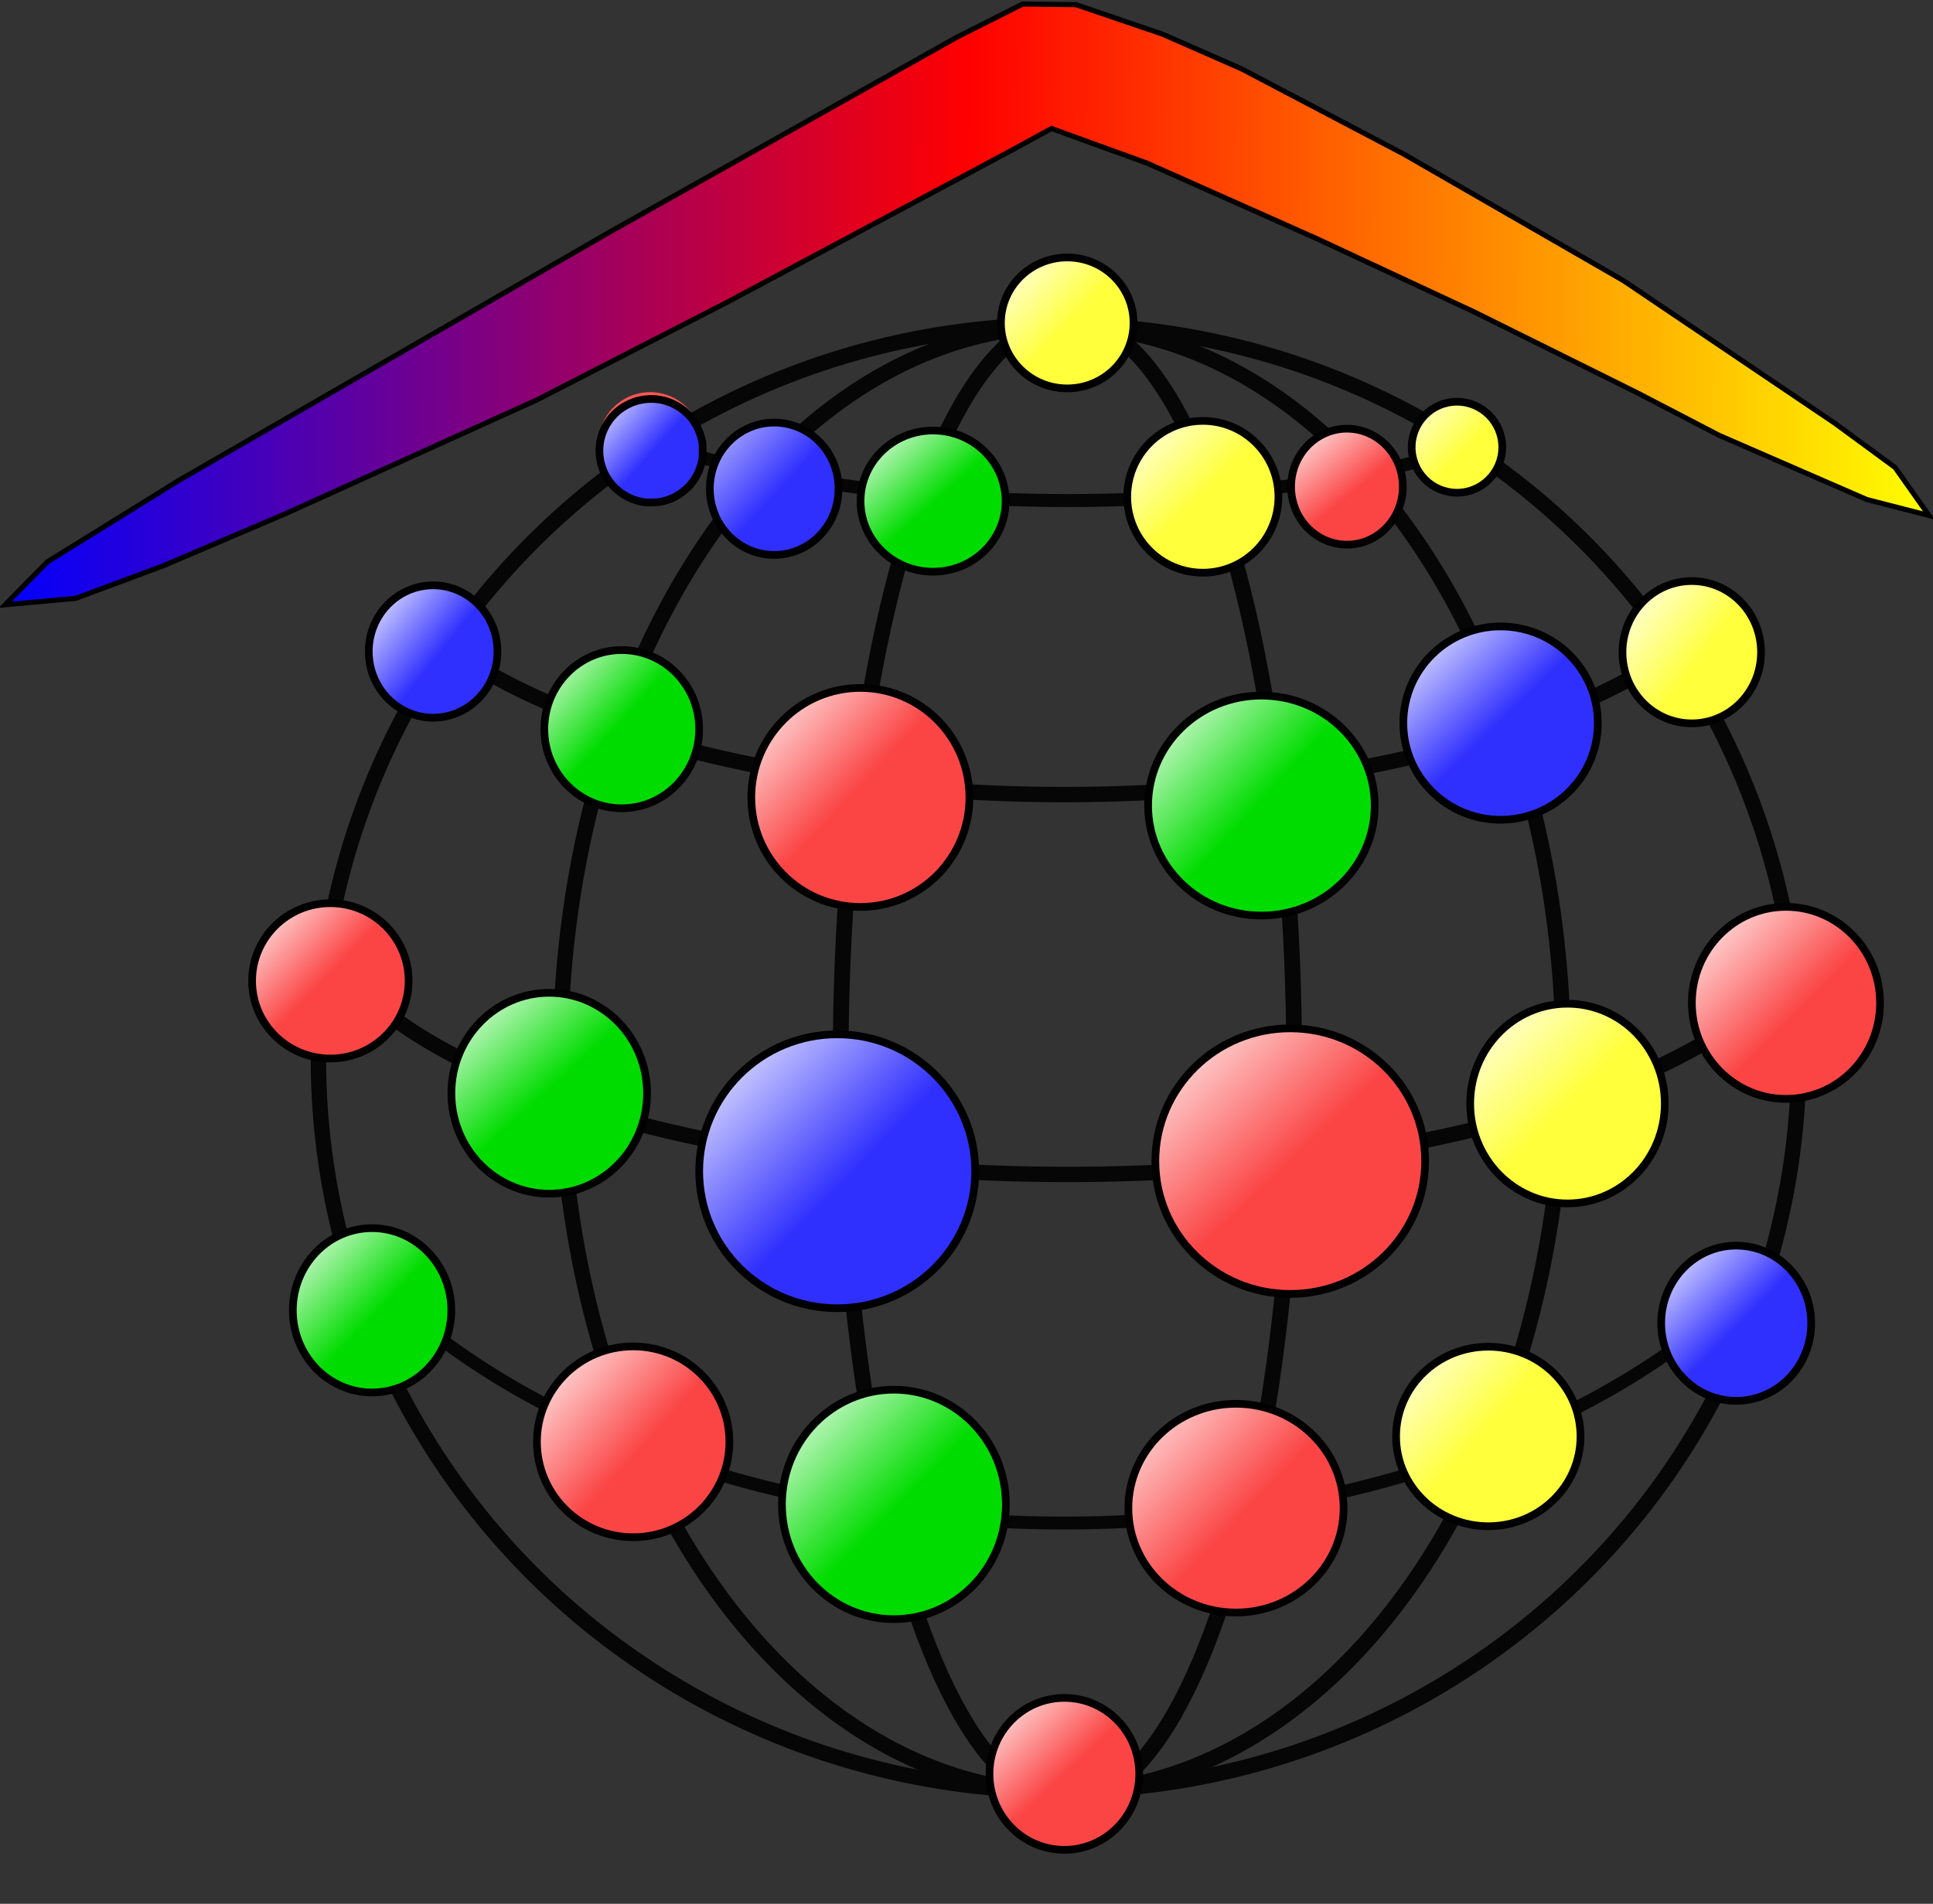 <?xml version="1.0" encoding="UTF-8" standalone="no"?>
<!-- Created with Inkscape (http://www.inkscape.org/) -->

<svg
   xmlns:osb="http://www.openswatchbook.org/uri/2009/osb"
   xmlns:dc="http://purl.org/dc/elements/1.1/"
   xmlns:cc="http://creativecommons.org/ns#"
   xmlns:rdf="http://www.w3.org/1999/02/22-rdf-syntax-ns#"
   xmlns:svg="http://www.w3.org/2000/svg"
   xmlns="http://www.w3.org/2000/svg"
   xmlns:xlink="http://www.w3.org/1999/xlink"
   xmlns:sodipodi="http://sodipodi.sourceforge.net/DTD/sodipodi-0.dtd"
   xmlns:inkscape="http://www.inkscape.org/namespaces/inkscape"
   width="100.6mm"
   height="99.1mm"
   viewBox="0 0 100.6 99.1"
   version="1.1"
   id="svg8"
   inkscape:version="0.92.3 (2405546, 2018-03-11)"
   sodipodi:docname="bnv_logo8.svg"
   style="enable-background:new">
  <rect x="0" y="0" width="100.6" height="99.1" fill="#333333" stroke="none"/>
  <defs
     id="defs2">
    <linearGradient
       inkscape:collect="always"
       id="linearGradient1233">
      <stop
         style="stop-color:#ffff00;stop-opacity:1"
         offset="0"
         id="stop1229" />
      <stop
         id="stop2902"
         offset="0.5"
         style="stop-color:#ff0000;stop-opacity:1" />
      <stop
         style="stop-color:#0000ff;stop-opacity:1"
         offset="1"
         id="stop1231" />
    </linearGradient>
    <linearGradient
       inkscape:collect="always"
       id="linearGradient1225">
      <stop
         style="stop-color:#fb4545;stop-opacity:1;"
         offset="0"
         id="stop1221" />
      <stop
         style="stop-color:#fffbfb;stop-opacity:1"
         offset="1"
         id="stop1223" />
    </linearGradient>
    <linearGradient
       inkscape:collect="always"
       id="linearGradient1217">
      <stop
         style="stop-color:#00dc00;stop-opacity:1"
         offset="0"
         id="stop1213" />
      <stop
         style="stop-color:#ffffff;stop-opacity:1"
         offset="1"
         id="stop1215" />
    </linearGradient>
    <linearGradient
       inkscape:collect="always"
       id="linearGradient1209">
      <stop
         style="stop-color:#fb4545;stop-opacity:1;"
         offset="0"
         id="stop1205" />
      <stop
         style="stop-color:#fffbfb;stop-opacity:1"
         offset="1"
         id="stop1207" />
    </linearGradient>
    <linearGradient
       inkscape:collect="always"
       id="linearGradient1201">
      <stop
         style="stop-color:#00dc00;stop-opacity:1"
         offset="0"
         id="stop1197" />
      <stop
         style="stop-color:#ffffff;stop-opacity:1"
         offset="1"
         id="stop1199" />
    </linearGradient>
    <linearGradient
       inkscape:collect="always"
       id="linearGradient1169">
      <stop
         style="stop-color:#fb4545;stop-opacity:1;"
         offset="0"
         id="stop1165" />
      <stop
         style="stop-color:#ffeaea;stop-opacity:1"
         offset="1"
         id="stop1167" />
    </linearGradient>
    <linearGradient
       inkscape:collect="always"
       id="linearGradient1155">
      <stop
         style="stop-color:#ffff3b;stop-opacity:1;"
         offset="0"
         id="stop1151" />
      <stop
         style="stop-color:#ffffff;stop-opacity:1"
         offset="1"
         id="stop1153" />
    </linearGradient>
    <linearGradient
       inkscape:collect="always"
       id="linearGradient1147">
      <stop
         style="stop-color:#ffff3b;stop-opacity:1;"
         offset="0"
         id="stop1143" />
      <stop
         style="stop-color:#ffffff;stop-opacity:1"
         offset="1"
         id="stop1145" />
    </linearGradient>
    <linearGradient
       inkscape:collect="always"
       id="linearGradient1139">
      <stop
         style="stop-color:#fb4545;stop-opacity:1;"
         offset="0"
         id="stop1135" />
      <stop
         style="stop-color:#ffffff;stop-opacity:1"
         offset="1"
         id="stop1137" />
    </linearGradient>
    <linearGradient
       inkscape:collect="always"
       id="linearGradient1131">
      <stop
         style="stop-color:#3030fe;stop-opacity:1;"
         offset="0"
         id="stop1127" />
      <stop
         style="stop-color:#fdfdff;stop-opacity:1"
         offset="1"
         id="stop1129" />
    </linearGradient>
    <linearGradient
       inkscape:collect="always"
       id="linearGradient1123">
      <stop
         style="stop-color:#00dc00;stop-opacity:1"
         offset="0"
         id="stop1119" />
      <stop
         style="stop-color:#ffffff;stop-opacity:1"
         offset="1"
         id="stop1121" />
    </linearGradient>
    <linearGradient
       inkscape:collect="always"
       id="linearGradient1115">
      <stop
         style="stop-color:#fb4545;stop-opacity:1;"
         offset="0"
         id="stop1111" />
      <stop
         style="stop-color:#ffffff;stop-opacity:1"
         offset="1"
         id="stop1113" />
    </linearGradient>
    <linearGradient
       inkscape:collect="always"
       id="linearGradient1107">
      <stop
         style="stop-color:#3030fe;stop-opacity:1;"
         offset="0"
         id="stop1103" />
      <stop
         style="stop-color:#ffffff;stop-opacity:0.992"
         offset="1"
         id="stop1105" />
    </linearGradient>
    <linearGradient
       inkscape:collect="always"
       id="linearGradient1099">
      <stop
         style="stop-color:#00dc00;stop-opacity:1"
         offset="0"
         id="stop1095" />
      <stop
         style="stop-color:#ffffff;stop-opacity:1"
         offset="1"
         id="stop1097" />
    </linearGradient>
    <linearGradient
       inkscape:collect="always"
       id="linearGradient1091">
      <stop
         style="stop-color:#fb4545;stop-opacity:1;"
         offset="0"
         id="stop1087" />
      <stop
         style="stop-color:#ffffff;stop-opacity:1"
         offset="1"
         id="stop1089" />
    </linearGradient>
    <linearGradient
       inkscape:collect="always"
       id="linearGradient1083">
      <stop
         style="stop-color:#00dc00;stop-opacity:1"
         offset="0"
         id="stop1079" />
      <stop
         style="stop-color:#ffffff;stop-opacity:1"
         offset="1"
         id="stop1081" />
    </linearGradient>
    <linearGradient
       inkscape:collect="always"
       id="linearGradient1075">
      <stop
         style="stop-color:#3030fe;stop-opacity:1;"
         offset="0"
         id="stop1071" />
      <stop
         style="stop-color:#ffffff;stop-opacity:1"
         offset="1"
         id="stop1073" />
    </linearGradient>
    <linearGradient
       id="linearGradient1069"
       inkscape:collect="always">
      <stop
         id="stop1065"
         offset="0"
         style="stop-color:#3030fe;stop-opacity:1;" />
      <stop
         id="stop1067"
         offset="1"
         style="stop-color:#ffffff;stop-opacity:1" />
    </linearGradient>
    <linearGradient
       inkscape:collect="always"
       id="linearGradient1059">
      <stop
         style="stop-color:#3030fe;stop-opacity:1;"
         offset="0"
         id="stop1055" />
      <stop
         style="stop-color:#c6c6ff;stop-opacity:1"
         offset="1"
         id="stop1057" />
    </linearGradient>
    <linearGradient
       inkscape:collect="always"
       id="linearGradient1051">
      <stop
         style="stop-color:#00dc00;stop-opacity:1"
         offset="0"
         id="stop1047" />
      <stop
         style="stop-color:#ffffff;stop-opacity:1"
         offset="1"
         id="stop1049" />
    </linearGradient>
    <linearGradient
       inkscape:collect="always"
       id="linearGradient1043">
      <stop
         style="stop-color:#3030fe;stop-opacity:1;"
         offset="0"
         id="stop1039" />
      <stop
         style="stop-color:#fdfdff;stop-opacity:1"
         offset="1"
         id="stop1041" />
    </linearGradient>
    <linearGradient
       inkscape:collect="always"
       id="linearGradient1035">
      <stop
         style="stop-color:#fb4545;stop-opacity:1;"
         offset="0"
         id="stop1031" />
      <stop
         style="stop-color:#ffffff;stop-opacity:1"
         offset="1"
         id="stop1033" />
    </linearGradient>
    <linearGradient
       inkscape:collect="always"
       id="linearGradient1027">
      <stop
         style="stop-color:#ffff3b;stop-opacity:1;"
         offset="0"
         id="stop1023" />
      <stop
         style="stop-color:#ffffff;stop-opacity:1"
         offset="1"
         id="stop1025" />
    </linearGradient>
    <linearGradient
       inkscape:collect="always"
       id="linearGradient1019">
      <stop
         style="stop-color:#ffff3b;stop-opacity:1;"
         offset="0"
         id="stop1015" />
      <stop
         style="stop-color:#ffffe1;stop-opacity:1"
         offset="1"
         id="stop1017" />
    </linearGradient>
    <linearGradient
       inkscape:collect="always"
       id="linearGradient1011">
      <stop
         style="stop-color:#fb4545;stop-opacity:1;"
         offset="0"
         id="stop1007" />
      <stop
         style="stop-color:#ffffff;stop-opacity:1"
         offset="1"
         id="stop1009" />
    </linearGradient>
    <linearGradient
       inkscape:collect="always"
       id="linearGradient1003">
      <stop
         style="stop-color:#ffff3b;stop-opacity:1;"
         offset="0"
         id="stop999" />
      <stop
         style="stop-color:#ffffff;stop-opacity:1"
         offset="1"
         id="stop1001" />
    </linearGradient>
    <linearGradient
       inkscape:collect="always"
       id="linearGradient995">
      <stop
         style="stop-color:#ffff3b;stop-opacity:1;"
         offset="0"
         id="stop991" />
      <stop
         style="stop-color:#ffffff;stop-opacity:1"
         offset="1"
         id="stop993" />
    </linearGradient>
    <linearGradient
       id="hallo"
       osb:paint="solid">
      <stop
         style="stop-color:#eeff3b;stop-opacity:1;"
         offset="0"
         id="stop6653" />
    </linearGradient>
    <linearGradient
       inkscape:collect="always"
       xlink:href="#linearGradient995"
       id="linearGradient997"
       x1="55.651"
       y1="214.757"
       x2="51.783"
       y2="211.105"
       gradientUnits="userSpaceOnUse" />
    <linearGradient
       inkscape:collect="always"
       xlink:href="#linearGradient1003"
       id="linearGradient1005"
       x1="62.665"
       y1="223.621"
       x2="58.492"
       y2="219.515"
       gradientUnits="userSpaceOnUse" />
    <linearGradient
       inkscape:collect="always"
       xlink:href="#linearGradient1011"
       id="linearGradient1013"
       x1="70.198"
       y1="223.701"
       x2="67.091"
       y2="219.893"
       gradientUnits="userSpaceOnUse" />
    <linearGradient
       inkscape:collect="always"
       xlink:href="#linearGradient1019"
       id="linearGradient1021"
       x1="76.364"
       y1="221.235"
       x2="73.516"
       y2="218.475"
       gradientUnits="userSpaceOnUse" />
    <linearGradient
       inkscape:collect="always"
       xlink:href="#linearGradient1027"
       id="linearGradient1029"
       x1="88.908"
       y1="231.692"
       x2="84.194"
       y2="228.019"
       gradientUnits="userSpaceOnUse" />
    <linearGradient
       inkscape:collect="always"
       xlink:href="#linearGradient1035"
       id="linearGradient1037"
       x1="93.541"
       y1="250.529"
       x2="87.879"
       y2="244.934"
       gradientUnits="userSpaceOnUse" />
    <linearGradient
       inkscape:collect="always"
       xlink:href="#linearGradient1043"
       id="linearGradient1045"
       x1="90.485"
       y1="266.855"
       x2="86.273"
       y2="262.699"
       gradientUnits="userSpaceOnUse" />
    <linearGradient
       inkscape:collect="always"
       xlink:href="#linearGradient1051"
       id="linearGradient1053"
       x1="48.491"
       y1="224.195"
       x2="44.79"
       y2="220.082"
       gradientUnits="userSpaceOnUse" />
    <linearGradient
       inkscape:collect="always"
       xlink:href="#linearGradient1059"
       id="linearGradient1061"
       x1="40.527"
       y1="223.45"
       x2="36.569"
       y2="219.798"
       gradientUnits="userSpaceOnUse" />
    <linearGradient
       inkscape:collect="always"
       xlink:href="#linearGradient1069"
       id="linearGradient1063"
       x1="128.46"
       y1="835.225"
       x2="116.071"
       y2="824.305"
       gradientUnits="userSpaceOnUse" />
    <linearGradient
       inkscape:collect="always"
       xlink:href="#linearGradient1075"
       id="linearGradient1077"
       x1="23.206"
       y1="231.518"
       x2="19.088"
       y2="228.208"
       gradientUnits="userSpaceOnUse" />
    <linearGradient
       inkscape:collect="always"
       xlink:href="#linearGradient1083"
       id="linearGradient1085"
       x1="32.254"
       y1="235.571"
       x2="27.876"
       y2="231.61"
       gradientUnits="userSpaceOnUse" />
    <linearGradient
       inkscape:collect="always"
       xlink:href="#linearGradient1091"
       id="linearGradient1093"
       x1="44.608"
       y1="238.964"
       x2="38.932"
       y2="233.595"
       gradientUnits="userSpaceOnUse" />
    <linearGradient
       inkscape:collect="always"
       xlink:href="#linearGradient1099"
       id="linearGradient1101"
       x1="65.641"
       y1="239.609"
       x2="59.626"
       y2="234.067"
       gradientUnits="userSpaceOnUse" />
    <linearGradient
       inkscape:collect="always"
       xlink:href="#linearGradient1107"
       id="linearGradient1109"
       x1="78.021"
       y1="235.509"
       x2="73.044"
       y2="230.382"
       gradientUnits="userSpaceOnUse" />
    <linearGradient
       inkscape:collect="always"
       xlink:href="#linearGradient1115"
       id="linearGradient1117"
       x1="17.185"
       y1="248.544"
       x2="13.135"
       y2="244.65"
       gradientUnits="userSpaceOnUse" />
    <linearGradient
       inkscape:collect="always"
       xlink:href="#linearGradient1123"
       id="linearGradient1125"
       x1="28.378"
       y1="254.802"
       x2="23.529"
       y2="249.47"
       gradientUnits="userSpaceOnUse" />
    <linearGradient
       inkscape:collect="always"
       xlink:href="#linearGradient1131"
       id="linearGradient1133"
       x1="43.951"
       y1="259.352"
       x2="36.191"
       y2="251.832"
       gradientUnits="userSpaceOnUse" />
    <linearGradient
       inkscape:collect="always"
       xlink:href="#linearGradient1139"
       id="linearGradient1141"
       x1="66.839"
       y1="258.647"
       x2="59.815"
       y2="251.265"
       gradientUnits="userSpaceOnUse" />
    <linearGradient
       inkscape:collect="always"
       xlink:href="#linearGradient1147"
       id="linearGradient1149"
       x1="81.801"
       y1="255.263"
       x2="76.351"
       y2="249.847"
       gradientUnits="userSpaceOnUse" />
    <linearGradient
       inkscape:collect="always"
       xlink:href="#linearGradient1155"
       id="linearGradient1157"
       x1="77.254"
       y1="272.445"
       x2="72.099"
       y2="267.896"
       gradientUnits="userSpaceOnUse" />
    <linearGradient
       inkscape:collect="always"
       xlink:href="#linearGradient1169"
       id="linearGradient1171"
       x1="64.797"
       y1="276.575"
       x2="58.87"
       y2="270.92"
       gradientUnits="userSpaceOnUse" />
    <linearGradient
       inkscape:collect="always"
       xlink:href="#linearGradient1201"
       id="linearGradient1203"
       x1="46.67"
       y1="276.363"
       x2="40.443"
       y2="270.258"
       gradientUnits="userSpaceOnUse" />
    <linearGradient
       inkscape:collect="always"
       xlink:href="#linearGradient1209"
       id="linearGradient1211"
       x1="33.56"
       y1="273.046"
       x2="27.876"
       y2="267.896"
       gradientUnits="userSpaceOnUse" />
    <linearGradient
       inkscape:collect="always"
       xlink:href="#linearGradient1217"
       id="linearGradient1219"
       x1="19.575"
       y1="266.265"
       x2="14.93"
       y2="261.848"
       gradientUnits="userSpaceOnUse" />
    <linearGradient
       inkscape:collect="always"
       xlink:href="#linearGradient1225"
       id="linearGradient1227"
       x1="55.455"
       y1="290.184"
       x2="51.499"
       y2="286.039"
       gradientUnits="userSpaceOnUse" />
    <linearGradient
       inkscape:collect="always"
       xlink:href="#linearGradient1233"
       id="linearGradient1235"
       x1="100.597"
       y1="213.818"
       x2="0.019"
       y2="213.44"
       gradientUnits="userSpaceOnUse" />
  </defs>
  <sodipodi:namedview
     id="base"
     pagecolor="#ffffff"
     bordercolor="#666666"
     borderopacity="1.0"
     inkscape:pageopacity="0.0"
     inkscape:pageshadow="2"
     inkscape:zoom="2.8"
     inkscape:cx="203.96155"
     inkscape:cy="264.66861"
     inkscape:document-units="mm"
     inkscape:current-layer="layer2"
     showgrid="false"
     inkscape:window-width="3196"
     inkscape:window-height="1736"
     inkscape:window-x="0"
     inkscape:window-y="30"
     inkscape:window-maximized="1"
     inkscape:snap-midpoints="true" />
  <g
     inkscape:groupmode="layer"
     id="layer3"
     inkscape:label="Ringe"
     style="display:inline"
     sodipodi:insensitive="true"
     transform="translate(0,-197.9)">
    <ellipse
       style="fill:none;fill-opacity:1;stroke:#060606;stroke-width:0.8;stroke-miterlimit:4;stroke-dasharray:none;stroke-opacity:1;paint-order:markers stroke fill"
       id="path4296"
       cx="55.091"
       cy="252.967"
       rx="38.523"
       ry="38.155" />
    <ellipse
       style="fill:none;fill-opacity:1;stroke:#060606;stroke-width:0.8;stroke-miterlimit:4;stroke-dasharray:none;stroke-opacity:1;paint-order:markers stroke fill"
       id="path4296-2"
       cx="55.258"
       cy="253.034"
       rx="26.099"
       ry="38.159" />
    <ellipse
       style="fill:none;fill-opacity:1;stroke:#060606;stroke-width:0.821;stroke-miterlimit:4;stroke-dasharray:none;stroke-opacity:1;paint-order:markers stroke fill"
       id="path4296-2-3"
       cx="55.551"
       cy="253.074"
       rx="11.801"
       ry="38.599" />
    <path
       style="fill:none;fill-opacity:1;stroke:#060606;stroke-width:0.675;stroke-miterlimit:4;stroke-dasharray:none;stroke-opacity:1;paint-order:markers stroke fill"
       id="path5143"
       sodipodi:type="arc"
       sodipodi:cx="55.580105"
       sodipodi:cy="211.50491"
       sodipodi:rx="33.314377"
       sodipodi:ry="12.450679"
       sodipodi:start="0.89709924"
       sodipodi:end="2.2759093"
       d="m 76.364,221.235 a 33.314,12.451 0 0 1 -42.376,-0.249"
       sodipodi:open="true" />
    <path
       style="fill:none;fill-opacity:1;stroke:#060606;stroke-width:0.8;stroke-miterlimit:4;stroke-dasharray:none;stroke-opacity:1;paint-order:markers stroke fill"
       id="path5145"
       d="m 87.147,231.82 a 37.165,15.486 0 0 1 -32.177,7.44 37.165,15.486 0 0 1 -31.764,-7.742"
       sodipodi:type="arc"
       sodipodi:open="true"
       sodipodi:start="0.54628806"
       sodipodi:end="2.6179939"
       sodipodi:ry="15.486078"
       sodipodi:rx="37.164841"
       sodipodi:cy="223.77475"
       sodipodi:cx="55.391609" />
    <path
       style="fill:none;fill-opacity:1;stroke:#060606;stroke-width:0.8;stroke-miterlimit:4;stroke-dasharray:none;stroke-opacity:1;paint-order:markers stroke fill"
       id="path5147"
       sodipodi:type="arc"
       sodipodi:cx="55.5625"
       sodipodi:cy="243.96521"
       sodipodi:rx="39.519547"
       sodipodi:ry="15.069213"
       sodipodi:start="0.29146999"
       sodipodi:end="2.9391345"
       d="M 93.415,248.296 A 39.52,15.069 0 0 1 53.804,259.019 39.52,15.069 0 0 1 16.85,246.995"
       sodipodi:open="true" />
    <path
       style="fill:none;fill-opacity:1;stroke:#060606;stroke-width:0.671;stroke-miterlimit:4;stroke-dasharray:none;stroke-opacity:1;paint-order:markers stroke fill"
       id="path5149"
       sodipodi:type="arc"
       sodipodi:cx="55.373676"
       sodipodi:cy="249.76532"
       sodipodi:rx="42.714275"
       sodipodi:ry="27.415237"
       sodipodi:start="0.53232542"
       sodipodi:end="2.6424285"
       sodipodi:open="true"
       d="M 92.178,263.68 A 42.714,27.415 0 0 1 54.665,277.177 42.714,27.415 0 0 1 17.871,262.889" />
  </g>
  <g
     inkscape:groupmode="layer"
     id="layer2"
     inkscape:label="baelle"
     style="display:inline;opacity:1"
     transform="translate(0,-197.9)">
    <ellipse
       style="fill:#ff5555;stroke-width:0.253"
       id="path3882"
       cx="33.835"
       cy="221.016"
       rx="2.698"
       ry="2.702" />
    <ellipse
       style="display:inline;opacity:1;fill:url(#linearGradient1061);fill-opacity:1;stroke:#000000;stroke-width:0.4;stroke-miterlimit:4;stroke-dasharray:none;stroke-opacity:1"
       id="path3882-3"
       cx="40.291"
       cy="223.342"
       rx="3.349"
       ry="3.445" />
    <ellipse
       style="fill:url(#linearGradient1053);fill-opacity:1;stroke:#000000;stroke-width:0.4;stroke-miterlimit:4;stroke-dasharray:none;stroke-opacity:1"
       id="path3918"
       cx="48.56"
       cy="223.985"
       rx="3.775"
       ry="3.675" />
    <ellipse
       style="display:inline;opacity:1;fill:url(#linearGradient1005);fill-opacity:1;stroke:#000000;stroke-width:0.4;stroke-miterlimit:4;stroke-dasharray:none;stroke-opacity:1"
       id="path3918-6"
       cx="62.6"
       cy="223.76"
       rx="3.934"
       ry="3.951" />
    <ellipse
       style="display:inline;opacity:1;fill:url(#linearGradient1013);fill-opacity:1;stroke:#000000;stroke-width:0.4;stroke-miterlimit:4;stroke-dasharray:none;stroke-opacity:1"
       id="path3882-7"
       cx="70.1"
       cy="223.234"
       rx="2.907"
       ry="3.019" />
    <path
       style="fill:url(#linearGradient1063);fill-opacity:1;stroke:#000000;stroke-width:1.512;stroke-miterlimit:4;stroke-dasharray:none;stroke-opacity:1"
       d="m 126.573,845.449 c -3.993,-0.536 -7.34,-3.414 -8.454,-7.271 -1.095,-3.792 0.091,-7.876 3.045,-10.483 3.076,-2.716 7.569,-3.313 11.209,-1.49 2.847,1.426 4.777,3.926 5.482,7.102 0.119,0.536 0.139,0.821 0.141,2.014 0.002,1.21 -0.016,1.472 -0.138,2.031 -0.396,1.802 -1.132,3.302 -2.287,4.659 -0.804,0.944 -2.128,1.96 -3.256,2.499 -0.704,0.336 -1.873,0.722 -2.583,0.852 -0.67,0.123 -2.51,0.174 -3.157,0.088 z"
       id="path3950"
       inkscape:connector-curvature="0"
       transform="scale(0.265)" />
    <ellipse
       style="display:inline;opacity:1;fill:url(#linearGradient1021);fill-opacity:1;stroke:#000000;stroke-width:0.4;stroke-miterlimit:4;stroke-dasharray:none;stroke-opacity:1"
       id="path3918-6-5"
       cx="75.826"
       cy="221.18"
       rx="2.357"
       ry="2.368" />
    <ellipse
       style="display:inline;opacity:1;fill:url(#linearGradient997);fill-opacity:1;stroke:#000000;stroke-width:0.4;stroke-miterlimit:4;stroke-dasharray:none;stroke-opacity:1"
       id="path3918-6-5-3"
       cx="55.542"
       cy="214.71"
       rx="3.451"
       ry="3.408" />
    <ellipse
       style="display:inline;opacity:1;fill:url(#linearGradient1077);fill-opacity:1;stroke:#000000;stroke-width:0.4;stroke-miterlimit:4;stroke-dasharray:none;stroke-opacity:1"
       id="path3882-3-5"
       cx="22.541"
       cy="231.814"
       rx="3.349"
       ry="3.445" />
    <ellipse
       style="display:inline;opacity:1;fill:url(#linearGradient1085);fill-opacity:1;stroke:#000000;stroke-width:0.4;stroke-miterlimit:4;stroke-dasharray:none;stroke-opacity:1"
       id="path3918-62"
       cx="32.358"
       cy="235.856"
       rx="4.029"
       ry="4.118" />
    <ellipse
       style="display:inline;opacity:1;fill:url(#linearGradient1093);fill-opacity:1;stroke:#000000;stroke-width:0.4;stroke-miterlimit:4;stroke-dasharray:none;stroke-opacity:1"
       id="path3882-7-9"
       cx="44.776"
       cy="239.41"
       rx="5.676"
       ry="5.701" />
    <ellipse
       style="display:inline;opacity:1;fill:url(#linearGradient1101);fill-opacity:1;stroke:#000000;stroke-width:0.4;stroke-miterlimit:4;stroke-dasharray:none;stroke-opacity:1"
       id="path3918-1"
       cx="65.648"
       cy="239.834"
       rx="5.897"
       ry="5.725" />
    <ellipse
       style="display:inline;opacity:1;fill:url(#linearGradient1109);fill-opacity:1;stroke:#000000;stroke-width:0.4;stroke-miterlimit:4;stroke-dasharray:none;stroke-opacity:1"
       id="path3882-3-2"
       cx="78.096"
       cy="235.541"
       rx="5.061"
       ry="5.032" />
    <ellipse
       style="display:inline;opacity:1;fill:url(#linearGradient1029);fill-opacity:1;stroke:#000000;stroke-width:0.4;stroke-miterlimit:4;stroke-dasharray:none;stroke-opacity:1"
       id="path3918-6-5-7"
       cx="88.045"
       cy="231.85"
       rx="3.606"
       ry="3.704" />
    <ellipse
       style="display:inline;opacity:1;fill:url(#linearGradient1117);fill-opacity:1;stroke:#000000;stroke-width:0.4;stroke-miterlimit:4;stroke-dasharray:none;stroke-opacity:1"
       id="path3882-7-9-0"
       cx="17.193"
       cy="248.958"
       rx="4.073"
       ry="4.043" />
    <ellipse
       style="display:inline;opacity:1;fill:url(#linearGradient1125);fill-opacity:1;stroke:#000000;stroke-width:0.4;stroke-miterlimit:4;stroke-dasharray:none;stroke-opacity:1"
       id="path3918-62-9"
       cx="28.584"
       cy="254.808"
       rx="5.092"
       ry="5.228" />
    <ellipse
       style="display:inline;opacity:1;fill:url(#linearGradient1133);fill-opacity:1;stroke:#000000;stroke-width:0.4;stroke-miterlimit:4;stroke-dasharray:none;stroke-opacity:1"
       id="path3882-3-3"
       cx="43.572"
       cy="258.87"
       rx="7.183"
       ry="7.129" />
    <ellipse
       style="display:inline;opacity:1;fill:url(#linearGradient1141);fill-opacity:1;stroke:#000000;stroke-width:0.4;stroke-miterlimit:4;stroke-dasharray:none;stroke-opacity:1"
       id="path3882-7-9-6"
       cx="67.149"
       cy="258.342"
       rx="7.021"
       ry="6.912" />
    <ellipse
       style="display:inline;opacity:1;fill:url(#linearGradient1149);fill-opacity:1;stroke:#000000;stroke-width:0.4;stroke-miterlimit:4;stroke-dasharray:none;stroke-opacity:1"
       id="path3918-6-5-7-0"
       cx="81.578"
       cy="255.346"
       rx="5.064"
       ry="5.198" />
    <ellipse
       style="display:inline;opacity:1;fill:url(#linearGradient1037);fill-opacity:1;stroke:#000000;stroke-width:0.4;stroke-miterlimit:4;stroke-dasharray:none;stroke-opacity:1"
       id="path3882-7-9-62"
       cx="92.948"
       cy="250.104"
       rx="4.897"
       ry="4.998" />
    <ellipse
       style="display:inline;opacity:1;fill:url(#linearGradient1045);fill-opacity:1;stroke:#000000;stroke-width:0.4;stroke-miterlimit:4;stroke-dasharray:none;stroke-opacity:1"
       id="path3882-3-2-6"
       cx="90.358"
       cy="266.779"
       rx="3.904"
       ry="4.04" />
    <ellipse
       style="display:inline;opacity:1;fill:url(#linearGradient1157);fill-opacity:1;stroke:#000000;stroke-width:0.4;stroke-miterlimit:4;stroke-dasharray:none;stroke-opacity:1"
       id="path3918-6-5-7-0-1"
       cx="77.456"
       cy="272.674"
       rx="4.799"
       ry="4.673" />
    <ellipse
       style="display:inline;opacity:1;fill:url(#linearGradient1171);fill-opacity:1;stroke:#000000;stroke-width:0.4;stroke-miterlimit:4;stroke-dasharray:none;stroke-opacity:1"
       id="path3882-7-9-6-8"
       cx="64.325"
       cy="276.406"
       rx="5.601"
       ry="5.433" />
    <ellipse
       style="display:inline;opacity:1;fill:url(#linearGradient1203);fill-opacity:1;stroke:#000000;stroke-width:0.4;stroke-miterlimit:4;stroke-dasharray:none;stroke-opacity:1"
       id="path3918-62-9-7"
       cx="46.522"
       cy="276.211"
       rx="5.827"
       ry="5.972" />
    <ellipse
       style="display:inline;opacity:1;fill:url(#linearGradient1211);fill-opacity:1;stroke:#000000;stroke-width:0.4;stroke-miterlimit:4;stroke-dasharray:none;stroke-opacity:1"
       id="path3882-7-9-6-8-9"
       cx="32.952"
       cy="272.952"
       rx="5.008"
       ry="4.966" />
    <ellipse
       style="display:inline;opacity:1;fill:url(#linearGradient1219);fill-opacity:1;stroke:#000000;stroke-width:0.4;stroke-miterlimit:4;stroke-dasharray:none;stroke-opacity:1"
       id="path3918-62-9-2"
       cx="19.364"
       cy="266.107"
       rx="4.124"
       ry="4.277" />
    <ellipse
       style="display:inline;opacity:1;fill:url(#linearGradient1227);fill-opacity:1;stroke:#000000;stroke-width:0.4;stroke-miterlimit:4;stroke-dasharray:none;stroke-opacity:1"
       id="path3882-7-9-6-8-0"
       cx="55.393"
       cy="290.237"
       rx="3.897"
       ry="3.955" />
  </g>
  <g
     inkscape:groupmode="layer"
     id="layer5"
     inkscape:label="Dach"
     style="display:inline"
     sodipodi:insensitive="true"
     transform="translate(0,-197.9)">
    <path
       style="fill:url(#linearGradient1235);fill-opacity:1;stroke:#000000;stroke-width:0.265;stroke-linecap:butt;stroke-linejoin:miter;stroke-miterlimit:4;stroke-dasharray:none;stroke-opacity:1"
       d="m 53.22,198.11 -3.441,1.737 -17.974,10.089 -22.484,12.963 -6.849,4.243 -2.205,2.238 3.675,-0.334 4.577,-1.704 6.348,-2.706 13.063,-5.913 9.889,-5.078 14.7,-7.851 2.205,-1.203 4.978,1.804 8.786,3.909 8.252,3.842 8.486,4.21 4.243,2.205 7.684,3.341 3.241,0.835 -1.771,-2.506 -3.14,-2.305 -10.991,-7.417 -11.426,-6.582 -8.452,-4.443 -4.109,-1.804 -4.51,-1.537 z"
       id="path6798"
       inkscape:connector-curvature="0" />
  </g>
</svg>
